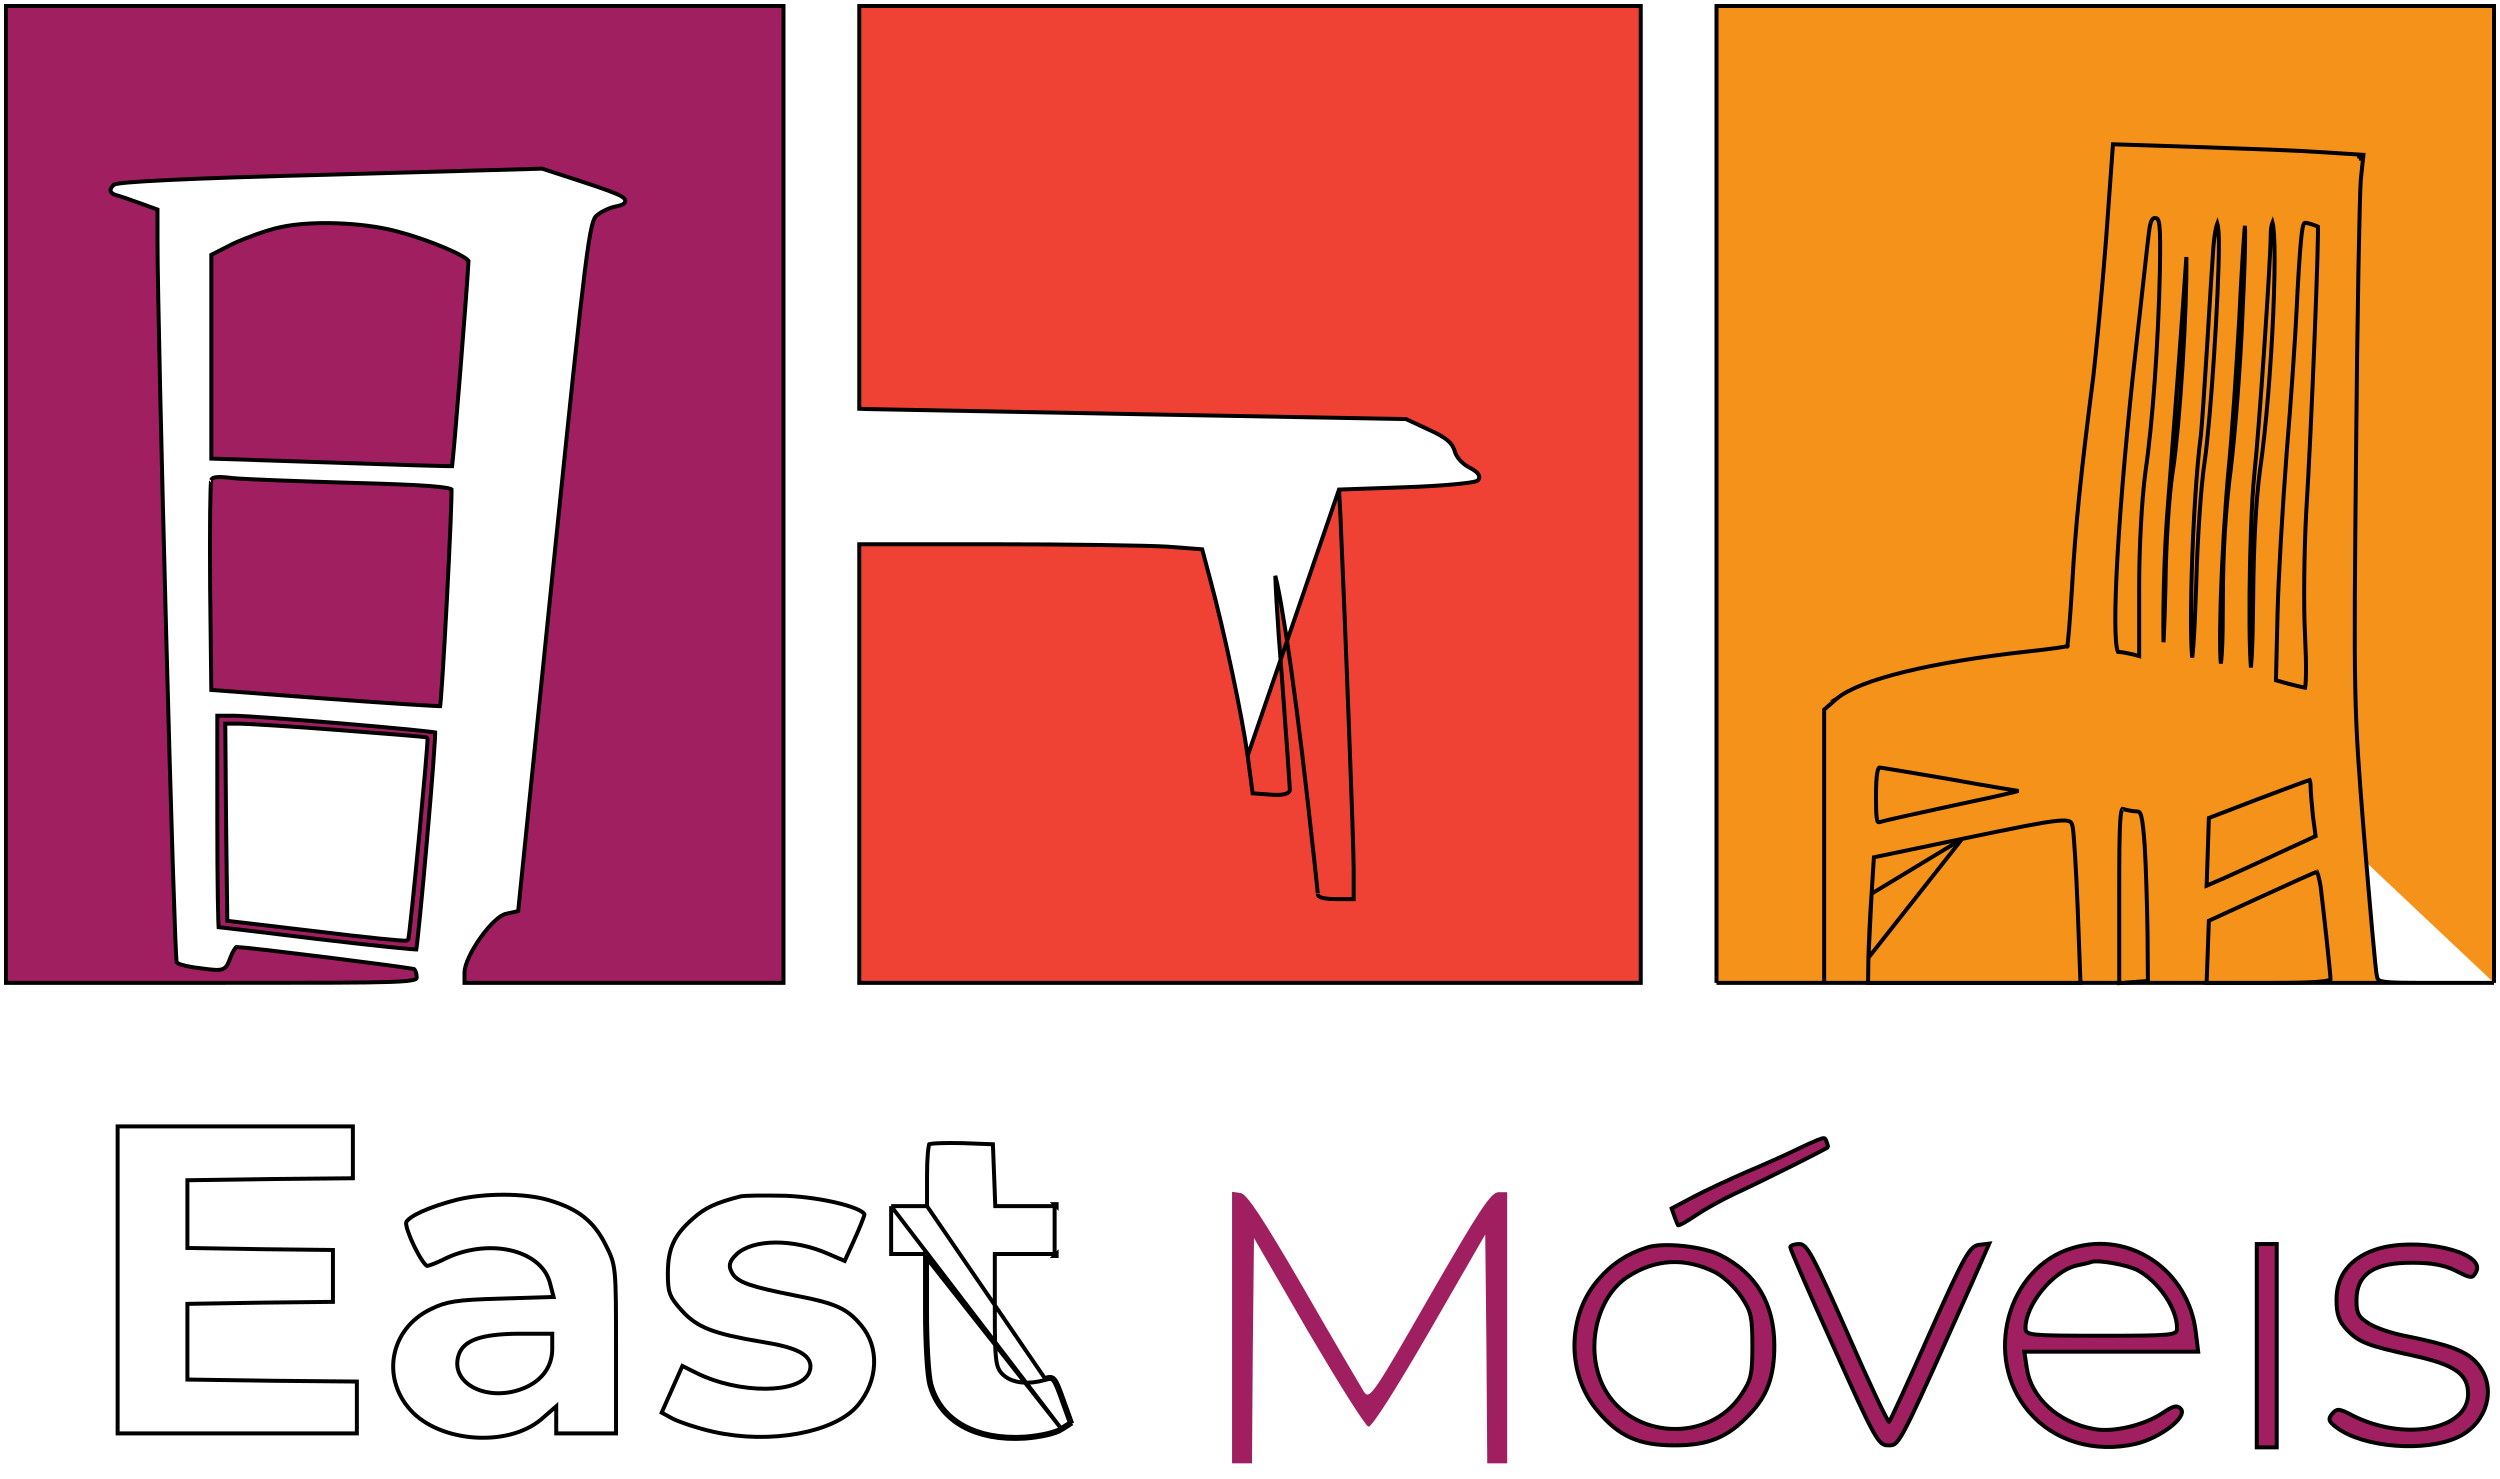 <svg width="627" height="371" viewBox="0 0 627 371" fill="none" xmlns="http://www.w3.org/2000/svg">
<rect width="627" height="248" fill="white"/>
<path d="M35.13 50.97L35.126 50.969C32.424 49.968 29.748 49.078 28.979 48.885L28.953 48.879L28.929 48.87C28.637 48.764 28.377 48.644 28.177 48.494C27.972 48.341 27.788 48.124 27.743 47.824C27.7 47.535 27.803 47.276 27.928 47.071C28.054 46.864 28.237 46.656 28.446 46.446C28.541 46.352 28.657 46.299 28.727 46.27C28.811 46.237 28.906 46.208 29.005 46.182C29.205 46.131 29.467 46.082 29.783 46.034C30.417 45.938 31.314 45.841 32.472 45.742C34.789 45.545 38.181 45.338 42.664 45.126C51.632 44.7 64.986 44.25 82.887 43.8L135.886 42.3L135.973 42.298L136.055 42.325L145.855 45.525L145.856 45.525C148.682 46.45 150.883 47.196 152.533 47.808C154.171 48.415 155.303 48.902 155.964 49.313C156.281 49.51 156.571 49.737 156.716 50.016C156.797 50.172 156.841 50.361 156.799 50.563C156.759 50.759 156.649 50.909 156.534 51.018C156.32 51.221 156 51.36 155.671 51.469C155.325 51.584 154.895 51.688 154.4 51.79L154.392 51.791C153.648 51.931 152.716 52.263 151.829 52.688C150.939 53.115 150.136 53.615 149.636 54.07L149.63 54.076L149.624 54.081C149.25 54.398 148.862 54.927 148.391 56.921C147.922 58.91 147.39 62.261 146.659 68.112C145.197 79.805 142.948 101.398 138.797 141.851L129.997 228.151L129.961 228.51L129.608 228.588L126.908 229.188L126.909 229.188L126.895 229.191C126.147 229.336 125.112 230.014 123.938 231.128C122.786 232.222 121.569 233.671 120.458 235.239C119.347 236.807 118.351 238.481 117.635 240.02C116.911 241.575 116.5 242.938 116.5 243.9V246.5H156.5H196.5V124V1.5H99H1.5V124V246.5H53C78.407 246.5 91.394 246.5 98.032 246.263C101.37 246.144 103.042 245.965 103.877 245.719C104.291 245.597 104.409 245.483 104.445 245.433C104.476 245.39 104.5 245.325 104.5 245.1C104.5 244.606 104.41 244.114 104.267 243.72C104.131 243.344 103.977 243.134 103.876 243.052C103.859 243.048 103.838 243.043 103.811 243.037C103.722 243.018 103.593 242.993 103.425 242.964C103.089 242.905 102.611 242.829 102.01 242.739C100.81 242.559 99.127 242.324 97.116 242.052C93.095 241.508 87.768 240.821 82.375 240.146C76.983 239.471 71.525 238.809 67.241 238.315C65.099 238.069 63.252 237.864 61.854 237.722C60.539 237.587 59.649 237.511 59.275 237.501C59.252 237.519 59.221 237.547 59.179 237.59C59.061 237.713 58.913 237.908 58.747 238.168C58.418 238.685 58.058 239.403 57.769 240.174C57.499 240.909 57.271 241.525 56.997 241.992C56.708 242.484 56.347 242.849 55.802 243.055C55.288 243.25 54.657 243.285 53.87 243.241C53.076 243.198 52.059 243.071 50.742 242.897C49.278 242.745 47.862 242.518 46.756 242.276C46.203 242.155 45.719 242.029 45.342 241.904C45.153 241.842 44.983 241.778 44.841 241.711C44.71 241.649 44.56 241.567 44.446 241.454L44.448 241.452C44.412 241.412 44.373 241.362 44.358 241.337C44.347 241.314 44.33 241.276 44.323 241.258C44.31 241.222 44.302 241.189 44.297 241.168C44.287 241.124 44.28 241.075 44.274 241.028C44.261 240.932 44.248 240.8 44.235 240.641C44.209 240.319 44.18 239.854 44.148 239.258C44.084 238.063 44.008 236.325 43.922 234.118C43.749 229.701 43.536 223.396 43.297 215.775C42.819 200.533 42.238 180.026 41.675 158.838C40.55 116.467 39.5 71.358 39.5 60.2V52.551L35.13 50.97ZM103.91 243.061C103.914 243.063 103.916 243.063 103.916 243.063C103.916 243.063 103.914 243.063 103.91 243.061ZM59.308 237.478C59.309 237.478 59.307 237.479 59.304 237.48C59.307 237.479 59.308 237.478 59.308 237.478Z" fill="#A01F60" stroke="black"/>
<path d="M335.826 122.782L352.316 122.2C357.025 122.049 361.41 121.774 364.683 121.473C366.319 121.322 367.684 121.165 368.674 121.013C369.169 120.937 369.579 120.861 369.887 120.786C370.041 120.748 370.179 120.708 370.294 120.665C370.389 120.63 370.54 120.567 370.654 120.454C370.898 120.21 371.029 119.894 370.987 119.538C370.948 119.212 370.771 118.919 370.55 118.669C370.111 118.171 369.343 117.663 368.334 117.158C366.617 116.201 365.239 114.601 364.884 113.274C364.319 111.022 362.494 109.639 358.309 107.746C358.308 107.745 358.307 107.745 358.306 107.744L352.711 105.146L352.615 105.102L352.509 105.1L286.51 103.9C282.351 103.82 278.262 103.741 274.281 103.664C243.585 103.072 219.24 102.602 217.809 102.6L215.5 102.518V52V1.5H313.5H411.5V124V246.5H313.5H215.5V191.5V136.5H249.3C268.198 136.5 287.776 136.8 292.766 137.099C292.767 137.099 292.769 137.099 292.77 137.099L301.508 137.771L303.517 145.328L303.517 145.331C307.014 158.216 311.608 179.894 312.904 189.566L335.826 122.782ZM335.826 122.782L336.199 129.874L336.2 129.878C337.399 156.971 339.5 211.786 339.5 217.8V225V225.5H339H335C333.882 225.5 332.849 225.424 332.082 225.279C331.703 225.207 331.359 225.113 331.098 224.986C330.967 224.923 330.83 224.839 330.72 224.723C330.605 224.603 330.5 224.426 330.5 224.2C330.5 224.201 330.498 224.161 330.489 224.051C330.481 223.953 330.469 223.817 330.452 223.644C330.42 223.3 330.371 222.814 330.309 222.204C330.184 220.983 330.003 219.266 329.778 217.179C329.328 213.005 328.703 207.356 328.003 201.257L328.003 201.256C326.154 184.76 324.18 169.718 322.518 158.964C321.688 153.585 320.936 149.287 320.319 146.419C320.151 145.636 319.993 144.966 319.848 144.412C319.85 144.482 319.852 144.555 319.854 144.629C319.896 146.06 319.993 148.098 320.137 150.596C320.424 155.592 320.899 162.413 321.498 169.86L321.499 169.863C322.049 177.313 322.549 184.189 322.911 189.277C323.272 194.345 323.5 197.676 323.5 198C323.5 198.414 323.238 198.7 322.959 198.873C322.685 199.044 322.324 199.155 321.929 199.229C321.131 199.378 320.032 199.4 318.762 199.299C318.761 199.299 318.761 199.298 318.76 199.298L314.564 198.999L314.158 198.97L314.104 198.566L312.904 189.566L335.826 122.782Z" fill="#EF4134" stroke="black"/>
<path d="M625.5 246.5H611C603.623 246.5 599.926 246.498 598.01 246.218C597.049 246.077 596.659 245.88 596.467 245.681C596.275 245.485 596.196 245.21 596.093 244.614L596.089 244.596L596.085 244.579C596.057 244.466 596.006 244.124 595.934 243.53C595.865 242.952 595.78 242.169 595.682 241.202C595.485 239.271 595.235 236.617 594.948 233.43C594.373 227.057 593.648 218.559 592.898 209.46C590.3 177.083 590.3 175.601 590.9 113.505V113.504C591.2 78.897 591.8 48.037 592.097 44.951C592.098 44.95 592.098 44.949 592.098 44.948L592.697 39.353L592.753 38.834L592.232 38.801L582.839 38.202C582.838 38.201 582.837 38.201 582.836 38.201C577.72 37.8 563.808 37.3 552.017 36.9L552.016 36.9L530.416 36.2L529.936 36.185L529.901 36.664L528.201 60.061C528.201 60.062 528.201 60.062 528.201 60.063C527.202 72.955 525.703 88.345 525.004 94.44C521.903 118.441 520.502 132.154 519.701 146.77M625.5 246.5H457.5M625.5 246.5V124V1.5H528H430.5V124V246.5M625.5 246.5H430.5M519.701 146.77C519.701 146.771 519.701 146.772 519.701 146.773L520.2 146.8L519.701 146.77C519.701 146.77 519.701 146.77 519.701 146.77ZM519.701 146.77C519.451 150.967 519.176 154.813 518.939 157.633C518.821 159.044 518.712 160.195 518.62 161.003C518.575 161.409 518.534 161.722 518.499 161.937C518.493 161.978 518.486 162.015 518.481 162.046M518.481 162.046C518.481 162.046 518.481 162.046 518.481 162.046C518.55 162.026 518.589 162.011 518.606 162.004C518.614 162 518.607 162.003 518.591 162.013C518.585 162.017 518.569 162.028 518.548 162.048C518.536 162.059 518.522 162.073 518.508 162.09C518.499 162.102 518.491 162.113 518.485 162.123C518.475 162.138 518.468 162.15 518.465 162.156C518.456 162.175 518.451 162.188 518.45 162.191C518.448 162.197 518.45 162.191 518.456 162.167C518.463 162.138 518.471 162.099 518.481 162.046ZM518.481 162.046C518.344 162.086 518.141 162.133 517.869 162.186C517.327 162.291 516.56 162.411 515.619 162.542C513.739 162.804 511.194 163.103 508.446 163.403L508.445 163.403C496.281 164.755 485.783 166.508 477.618 168.514C473.536 169.518 470.029 170.586 467.184 171.703C464.347 172.817 462.139 173.991 460.679 175.217L460.672 175.222L460.673 175.222L457.673 177.822L457.5 177.972V178.2V212.6V246.5M457.5 246.5H444H430.5M457.5 246.5H430.5M592.2 39.3L591.703 39.247L591.701 39.268L592.2 39.3ZM592.2 39.3L592.168 39.799L592.147 39.798L592.2 39.3Z" fill="#F4921A" stroke="black"/>
<path d="M534.932 164.118L536.5 164.545V147.4C536.5 136.986 537.201 125.063 538.004 118.935L538.004 118.935L538.005 118.927C539.901 106.055 541.3 85.978 541.7 67.99C541.8 62.029 541.799 58.69 541.603 56.802C541.504 55.851 541.361 55.338 541.202 55.054C541.128 54.923 541.055 54.85 540.987 54.803C540.919 54.756 540.832 54.719 540.706 54.691C540.471 54.654 540.304 54.67 540.178 54.717C540.054 54.762 539.929 54.849 539.803 55.022C539.529 55.393 539.292 56.088 539.093 57.282C538.904 58.417 538.108 65.622 537.011 75.536C536.385 81.2 535.661 87.749 534.897 94.554C532.848 113.798 531.449 131.162 530.849 143.711C530.55 149.988 530.45 155.05 530.568 158.538C530.628 160.285 530.741 161.616 530.905 162.502C530.988 162.949 531.078 163.249 531.163 163.425C531.179 163.458 531.193 163.483 531.204 163.501C532.094 163.524 533.67 163.826 534.912 164.113L534.922 164.115L534.932 164.118ZM531.237 163.545C531.237 163.545 531.234 163.542 531.229 163.538C531.234 163.543 531.237 163.545 531.237 163.545Z" fill="#F4921A" stroke="black"/>
<path d="M70.311 56.988L70.311 56.988L70.301 56.99C66.955 57.679 61.599 59.66 58.419 61.149L53 63.907V89.5V115.016L83.016 116L83.018 116C91.417 116.3 99.066 116.55 104.64 116.713C107.427 116.794 109.694 116.853 111.276 116.886C112.067 116.902 112.686 116.912 113.111 116.915C113.213 116.915 113.302 116.915 113.38 116.915C113.386 116.869 113.392 116.818 113.399 116.763C113.443 116.405 113.499 115.881 113.565 115.211C113.697 113.872 113.871 111.965 114.071 109.668C114.47 105.074 114.977 98.928 115.477 92.673C116.47 80.247 117.436 67.42 117.499 65.431C117.494 65.422 117.486 65.409 117.474 65.392C117.428 65.328 117.346 65.237 117.214 65.122C116.95 64.893 116.545 64.616 116.009 64.302C114.942 63.675 113.42 62.937 111.629 62.172C108.049 60.644 103.448 59.027 99.376 57.984L99.372 57.983C90.74 55.701 77.722 55.308 70.311 56.988Z" fill="#A01F60" stroke="black"/>
<path d="M548.199 66.533C548.199 66.533 548.199 66.533 548.199 66.533C547.399 78.637 545.099 109.338 543.499 129.539C543 136.024 542.675 145.287 542.587 152.818C542.551 155.993 542.556 158.854 542.608 161.067C542.631 160.674 542.653 160.259 542.676 159.824C542.85 156.407 543 151.789 543.1 146.792C543.2 136.686 544 123.96 544.906 118.421C546.727 106.633 548.55 76.948 548.337 64.463L548.199 66.533Z" fill="#F4921A" stroke="black"/>
<path d="M551.997 109.052L551.996 109.06L551.995 109.067C550.899 117.14 550.05 131.418 549.687 143.765C549.506 149.936 549.447 155.614 549.539 159.783C549.585 161.869 549.669 163.567 549.792 164.757C549.798 164.81 549.803 164.862 549.809 164.913C549.918 164.062 550.024 162.913 550.126 161.489C550.376 158.025 550.6 152.983 550.8 146.785C551.1 135.584 552.001 121.76 552.906 115.925C554.401 105.752 556.5 73.88 556.5 61.2C556.5 59.086 556.394 57.568 556.231 56.617C556.189 56.377 556.146 56.182 556.103 56.03C555.993 56.31 555.876 56.712 555.759 57.243C555.508 58.383 555.273 60.051 555.099 62.239C554.799 66.235 554.099 77.629 553.499 87.53C552.899 97.427 552.199 107.139 551.997 109.052Z" fill="#F4921A" stroke="black"/>
<path d="M563.075 58.157C563.067 57.56 563.051 57.056 563.027 56.641C563.019 56.716 563.01 56.801 563 56.898C562.961 57.286 562.916 57.814 562.864 58.467C562.761 59.773 562.636 61.57 562.499 63.732C562.224 68.054 561.899 73.826 561.599 80.024L561.599 80.028C560.899 92.427 559.799 109.036 558.998 117.048C557.999 127.636 557.275 140.374 556.962 150.465C556.806 155.512 556.753 159.889 556.82 163.002C556.851 164.436 556.907 165.592 556.989 166.416C557.092 165.74 557.179 164.809 557.251 163.608C557.425 160.686 557.5 156.249 557.5 150.2C557.5 138.482 558.201 127.361 559.504 117.438C560.502 109.151 561.901 91.967 562.4 79.081L562.401 79.077C562.901 68.423 563.125 61.714 563.075 58.157Z" fill="#F4921A" stroke="black"/>
<path d="M564.538 167.403C564.611 166.672 564.678 165.756 564.738 164.66C564.925 161.284 565.05 156.244 565.1 149.696L565.1 149.696C565.2 136.688 565.8 125.364 566.804 117.933L566.805 117.928C568.352 107.301 569.576 91.57 570.138 78.491C570.419 71.952 570.534 66.086 570.442 61.859C570.396 59.743 570.299 58.053 570.147 56.898C570.085 56.424 570.015 56.058 569.943 55.797C569.894 55.918 569.843 56.067 569.795 56.244C569.621 56.88 569.5 57.785 569.5 58.8C569.5 65.026 566.598 107.743 565.397 118.852C564.7 125.628 564.275 138.207 564.187 149.166C564.144 154.644 564.184 159.708 564.317 163.431C564.374 165.033 564.448 166.381 564.538 167.403Z" fill="#F4921A" stroke="black"/>
<path d="M577.097 60.251L577.097 60.251C576.799 63.136 576.299 70.924 575.999 77.523C575.699 84.131 574.599 100.337 573.498 113.54C572.499 126.737 571.4 145.025 571.2 154.211L571.2 154.212L570.809 170.622L574.028 171.517C575.027 171.766 576.019 172.014 576.825 172.2C577.229 172.293 577.581 172.37 577.86 172.423C577.959 172.442 578.045 172.456 578.118 172.468C578.146 172.332 578.175 172.144 578.201 171.901C578.272 171.247 578.319 170.281 578.338 169.055C578.375 166.607 578.3 163.169 578.101 159.226C577.699 151.701 577.9 137.783 578.401 128.473L578.401 128.468C579.051 118.275 579.875 100.38 580.488 84.98C580.794 77.281 581.047 70.208 581.199 65.035C581.274 62.449 581.325 60.339 581.344 58.865C581.353 58.128 581.355 57.553 581.348 57.159C581.345 57.029 581.342 56.922 581.338 56.837C580.925 56.654 580.079 56.31 579.179 56.085L579.167 56.082L579.156 56.079C578.645 55.926 578.342 55.862 578.138 55.876C578.05 55.881 578 55.901 577.965 55.923C577.928 55.946 577.878 55.991 577.818 56.092C577.687 56.313 577.564 56.711 577.444 57.413C577.327 58.102 577.223 59.024 577.097 60.251Z" fill="#F4921A" stroke="black"/>
<path d="M52.97 120.371L52.965 120.384L52.964 120.386C52.965 120.385 52.965 120.385 52.965 120.385C52.966 120.385 52.956 120.424 52.942 120.529C52.926 120.648 52.911 120.812 52.895 121.024C52.865 121.445 52.837 122.032 52.812 122.767C52.762 124.236 52.725 126.281 52.7 128.755C52.65 133.701 52.65 140.348 52.7 147.495C52.7 147.496 52.7 147.496 52.7 147.496L52.995 173.036L81.538 175.201C81.538 175.201 81.538 175.201 81.538 175.201C89.486 175.801 96.759 176.301 102.069 176.638C104.725 176.807 106.888 176.935 108.4 177.015C109.156 177.055 109.747 177.082 110.154 177.097C110.242 177.1 110.321 177.102 110.39 177.104C110.4 177.028 110.411 176.94 110.423 176.839C110.469 176.424 110.525 175.826 110.586 175.069C110.709 173.556 110.858 171.423 111.021 168.874C111.348 163.777 111.732 157.023 112.088 150.249C112.444 143.475 112.772 136.683 112.986 131.511C113.093 128.924 113.172 126.744 113.211 125.175C113.23 124.39 113.24 123.761 113.239 123.311C113.238 123.086 113.235 122.911 113.229 122.785C113.228 122.76 113.226 122.738 113.225 122.718C113.191 122.698 113.141 122.673 113.069 122.644C112.864 122.561 112.545 122.473 112.084 122.385C111.166 122.209 109.771 122.048 107.787 121.899C103.826 121.6 97.587 121.35 88.287 121.1L88.285 121.1C74.699 120.7 61.072 120.2 58.247 119.897L58.247 119.897L58.238 119.896C56.236 119.646 54.946 119.58 54.119 119.695C53.711 119.752 53.454 119.848 53.289 119.957C53.135 120.059 53.036 120.188 52.97 120.371Z" fill="#A01F60" stroke="black"/>
<path d="M109.134 183.971C109.136 183.865 109.137 183.774 109.136 183.697C109.076 183.687 109.007 183.676 108.929 183.663C108.58 183.61 108.075 183.544 107.432 183.468C106.147 183.317 104.329 183.128 102.141 182.915C97.764 182.489 91.913 181.967 85.896 181.461C73.845 180.447 61.173 179.5 58.3 179.5H54.5V206C54.5 213.398 54.55 220.145 54.625 225.042C54.662 227.491 54.706 229.475 54.753 230.845C54.776 231.532 54.8 232.059 54.824 232.413C54.827 232.459 54.831 232.502 54.834 232.541C54.893 232.547 54.96 232.554 55.033 232.562C55.389 232.601 55.901 232.659 56.552 232.733C57.854 232.881 59.714 233.097 61.996 233.366C66.559 233.904 72.809 234.654 79.66 235.504C86.458 236.303 92.68 237.003 97.239 237.478C99.519 237.715 101.381 237.896 102.69 238.005C103.345 238.059 103.857 238.096 104.212 238.112C104.282 238.115 104.344 238.117 104.4 238.119C104.414 238.033 104.43 237.931 104.447 237.813C104.508 237.389 104.585 236.781 104.674 236.011C104.851 234.472 105.078 232.303 105.334 229.713C105.846 224.535 106.477 217.68 107.077 210.831C107.677 203.982 108.245 197.141 108.633 191.988C108.826 189.41 108.974 187.258 109.059 185.739C109.101 184.978 109.126 184.382 109.134 183.971ZM54.4 232.5C54.41 232.5 54.422 232.5 54.435 232.501C54.424 232.5 54.412 232.5 54.4 232.5ZM57.441 230.997L57.005 230.945L57 230.506L56.7 206.206L56.7 206.204L56.5 182.004L56.496 181.5H57H60.2C62.024 181.5 73.248 182.202 85.038 183.101C90.939 183.552 96.34 183.977 100.279 184.302C102.248 184.464 103.853 184.602 104.973 184.705C105.532 184.757 105.973 184.8 106.278 184.834C106.43 184.851 106.552 184.866 106.641 184.878C106.684 184.885 106.727 184.891 106.763 184.899C106.774 184.901 106.79 184.904 106.807 184.909C106.815 184.911 106.824 184.914 106.833 184.916C106.847 184.92 106.87 184.928 106.898 184.94L106.899 184.941C106.911 184.946 106.951 184.964 106.998 184.999C107.103 185.076 107.147 185.172 107.16 185.2C107.179 185.244 107.189 185.281 107.193 185.301C107.203 185.343 107.207 185.38 107.209 185.403C107.213 185.451 107.214 185.507 107.214 185.56C107.214 185.672 107.208 185.826 107.199 186.014C107.181 186.394 107.145 186.94 107.095 187.626C106.994 189 106.833 190.95 106.631 193.284C106.226 197.951 105.654 204.159 105.06 210.373C104.466 216.586 103.851 222.806 103.358 227.499C103.112 229.845 102.897 231.811 102.73 233.204C102.647 233.9 102.575 234.457 102.518 234.847C102.489 235.042 102.463 235.201 102.44 235.318C102.429 235.376 102.417 235.432 102.403 235.48C102.397 235.504 102.387 235.535 102.374 235.568L102.373 235.57C102.366 235.589 102.331 235.676 102.254 235.754C102.164 235.844 102.063 235.876 102.036 235.885C101.994 235.898 101.955 235.905 101.929 235.909C101.876 235.918 101.819 235.921 101.767 235.923C101.661 235.927 101.522 235.926 101.359 235.92C101.03 235.908 100.563 235.879 99.979 235.834C98.809 235.745 97.145 235.591 95.112 235.385C91.046 234.972 85.492 234.347 79.44 233.596C79.439 233.596 79.439 233.596 79.439 233.596L57.441 230.997Z" fill="#A01F60" stroke="black"/>
<path d="M490.395 201.911L490.398 201.911C498.049 200.31 502.987 199.213 505.648 198.516C505.862 198.46 506.06 198.407 506.243 198.357C506.057 198.33 505.851 198.299 505.625 198.265C504.647 198.116 503.295 197.9 501.668 197.631C498.416 197.093 494.065 196.343 489.413 195.492C489.051 195.431 488.69 195.369 488.332 195.308C484.042 194.578 480.062 193.901 477.018 193.393C475.368 193.118 473.995 192.894 472.998 192.738C472.499 192.66 472.096 192.599 471.8 192.559C471.652 192.538 471.534 192.523 471.445 192.513C471.4 192.508 471.365 192.505 471.338 192.502C471.314 192.5 471.302 192.5 471.3 192.5C471.3 192.5 471.3 192.5 471.3 192.5C471.3 192.5 471.299 192.5 471.299 192.5C471.297 192.5 471.294 192.499 471.28 192.509C471.258 192.525 471.212 192.57 471.153 192.674C471.031 192.889 470.908 193.266 470.805 193.86C470.601 195.04 470.5 196.903 470.5 199.6C470.5 201.275 470.513 202.571 470.556 203.569C470.599 204.574 470.673 205.242 470.784 205.676C470.899 206.122 471.019 206.19 471.048 206.203C471.106 206.229 471.253 206.247 471.647 206.124C472.139 205.961 474.522 205.405 477.891 204.65C481.292 203.887 485.744 202.911 490.395 201.911Z" fill="#F4921A" stroke="black"/>
<path d="M553.7 213.916L553.7 213.917L553.426 222.127L557.998 220.143C560.898 218.843 567.293 215.945 572.188 213.647L572.191 213.646L580.755 209.701L580.104 204.867L580.103 204.859L580.103 204.851C579.804 201.96 579.5 198.531 579.5 197.2C579.5 196.634 579.428 196.139 579.324 195.816C579.299 195.737 579.274 195.677 579.253 195.633C579.192 195.652 579.117 195.677 579.027 195.707C578.809 195.78 578.514 195.883 578.149 196.013C577.421 196.273 576.423 196.638 575.223 197.081C572.825 197.968 569.627 199.168 566.178 200.467C566.177 200.468 566.177 200.468 566.176 200.468L553.989 205.148L553.7 213.916Z" fill="#F4921A" stroke="black"/>
<path d="M532.442 202.874L532.442 202.874L532.432 202.871C532.364 202.847 532.327 202.842 532.312 202.841C532.296 202.855 532.26 202.896 532.213 202.999C532.041 203.366 531.887 204.151 531.774 205.687C531.55 208.714 531.5 214.342 531.5 224.5V246.562L535.064 246.301L538.696 246.036L538.6 234.007C538.6 234.007 538.6 234.006 538.6 234.006C538.5 227.111 538.2 217.324 537.901 212.234C537.6 208.267 537.377 206.023 537.042 204.766C536.875 204.139 536.699 203.84 536.54 203.692C536.404 203.565 536.229 203.5 535.9 203.5C534.931 203.5 533.376 203.186 532.442 202.874ZM532.32 202.835C532.32 202.835 532.319 202.835 532.318 202.836C532.319 202.835 532.32 202.835 532.32 202.835Z" fill="#F4921A" stroke="black"/>
<path d="M469.399 224.132L469.399 224.132L469.975 215.012L492.102 210.39L469.399 224.132ZM469.399 224.132L469.399 224.138M469.399 224.132L469.399 224.138M469.399 224.138C468.999 229.326 468.7 236.514 468.6 240.21M469.399 224.138L468.6 240.21M468.6 240.21L468.507 246.5H495.1H521.781L521.1 228.219C521.1 228.219 521.1 228.219 521.1 228.219C520.9 223.072 520.651 218.152 520.413 214.356C520.295 212.458 520.179 210.844 520.075 209.624C519.97 208.389 519.879 207.599 519.813 207.315C519.636 206.582 519.497 206.253 519.125 206.049C518.689 205.81 517.839 205.691 516.021 205.86C512.432 206.194 505.57 207.586 492.102 210.389L468.6 240.21Z" fill="#F4921A" stroke="black"/>
<path d="M567.209 224.854L567.209 224.854L553.988 230.926L553.7 238.818L553.419 246.5H569C575.052 246.5 579.033 246.425 581.497 246.227C582.736 246.127 583.556 245.999 584.056 245.847C584.308 245.77 584.439 245.699 584.497 245.652C584.498 245.651 584.499 245.651 584.499 245.65C584.49 245.245 584.384 244.009 584.21 242.246C584.031 240.42 583.784 238.065 583.515 235.579C582.979 230.612 582.355 225.123 582.005 222.273C581.807 221.136 581.587 220.113 581.371 219.394C581.269 219.053 581.175 218.804 581.094 218.648C581.054 218.662 581.008 218.679 580.955 218.699C580.736 218.782 580.431 218.905 580.047 219.067C579.28 219.39 578.216 219.857 576.929 220.432C574.357 221.58 570.909 223.154 567.209 224.854ZM581.263 218.594C581.263 218.594 581.261 218.595 581.259 218.595C581.262 218.595 581.263 218.594 581.263 218.594Z" fill="#F4921A" stroke="black"/>
<path d="M68.795 346.3L68.793 346.3L47.493 346L47 345.993V345.5V336.5V327.5V327.008L47.492 327L65.792 326.7L65.794 326.7L83.5 326.505V320V313.495L65.794 313.3L65.792 313.3L47.492 313L47 312.992V312.5V304.5V296.5V296.007L47.493 296L68.293 295.7L68.295 295.7L88.5 295.505V289V282.5H59H29.5V321V359.5H59.5H89.5V353V346.495L68.795 346.3Z" fill="white" stroke="black"/>
<path d="M232.5 302.5V302V294.7C232.5 292.66 232.575 290.75 232.698 289.305C232.76 288.581 232.833 287.984 232.914 287.548C232.954 287.33 232.994 287.164 233.031 287.048C233.042 287.014 233.051 286.989 233.059 286.97C233.079 286.964 233.105 286.956 233.137 286.947C233.261 286.914 233.439 286.881 233.675 286.85C234.146 286.789 234.794 286.743 235.582 286.712C237.154 286.65 239.242 286.65 241.485 286.7C241.486 286.7 241.488 286.7 241.489 286.7L249.018 286.982L249.3 294.219L249.3 294.219L249.6 302.019L249.619 302.5H250.1H257.5H264.5V308.5V314.5H257.5H250H249.5V315V328.8C249.5 335.087 249.549 338.649 249.829 340.838C249.97 341.939 250.173 342.73 250.478 343.361C250.788 344.002 251.187 344.446 251.666 344.872C253.955 346.941 257.969 347.301 262.14 346.08M232.5 302.5L262 345.6M232.5 302.5H232H227.5H223.5M232.5 302.5H223.5M262.14 346.08C262.14 346.08 262.14 346.08 262.14 346.08L262 345.6M262.14 346.08C262.14 346.08 262.14 346.08 262.14 346.08L262 345.6M262.14 346.08C262.744 345.904 263.134 345.824 263.432 345.844C263.685 345.861 263.89 345.951 264.124 346.217C264.381 346.51 264.656 347.001 264.999 347.807C265.339 348.605 265.728 349.666 266.229 351.068L266.23 351.07L268.294 356.794M262 345.6C264.4 344.9 264.7 345.3 266.7 350.9L268.9 357M268.294 356.794L268.63 356.579L268.9 357M268.294 356.794L266.13 358.179L266.12 358.186L266.109 358.193C265.497 358.631 264.233 359.089 262.574 359.476C260.939 359.857 258.991 360.153 257.065 360.301C244.801 361.091 235.997 356.153 233.583 347.17L233.581 347.163L233.581 347.163C233.299 346.175 233.025 343.683 232.824 340.395C232.625 337.13 232.5 333.14 232.5 329.2V315V314.5H232H227.5H223.5V308.5V302.5M268.294 356.794L268.43 357.17L268.9 357M268.9 357L266.4 358.6M266.4 358.6C265 359.6 261 360.5 257.1 360.8C244.7 361.6 235.6 356.6 233.1 347.3C232.5 345.2 232 337.1 232 329.2V315.5V315L266.4 358.6ZM266.4 358.6L223.5 302.5M265 302H264.5L265 302.5V302ZM265 315V314.5L264.5 315H265ZM233.006 286.991C233.006 286.991 233.007 286.991 233.008 286.99C233.006 286.991 233.005 286.992 233.006 286.991Z" fill="white" stroke="black"/>
<g filter="url(#filter0_d_7:67)">
<path d="M309 328.9V363H311.5H314L314.2 334.7L314.5 306.5L328.1 330C335.7 342.9 342.4 353.6 343.2 353.8C344 354 349.7 345.1 358.5 329.9L372.5 305.6L372.8 334.3L373 363H375.5H378V329V295H375.8C373.9 295.1 371.1 299.3 358.5 321.2C344.4 345.8 343.5 347.1 342.1 345.1C341.4 343.9 334.5 332.3 327 319.2C316.6 301.3 312.7 295.4 311.1 295.2L309 294.9V328.9Z" fill="#A01F60"/>
</g>
<path d="M118.924 360.514C125.176 360.97 131.506 359.509 135.676 356.019L138.673 353.422L139.5 352.705V353.8V356.9V359.5H147H154.5V338.7C154.5 328.034 154.499 322.718 154.165 319.387C153.837 316.115 153.193 314.804 151.854 312.125C150.329 309.126 148.597 306.889 146.343 305.132C144.084 303.371 141.273 302.069 137.559 300.98L137.556 300.979C134.62 300.098 130.597 299.65 126.436 299.638C122.279 299.625 118.022 300.047 114.622 300.885C111.142 301.78 108.072 302.821 105.794 303.855C104.654 304.373 103.726 304.883 103.047 305.364C102.357 305.853 101.992 306.266 101.87 306.572C101.843 306.657 101.83 306.883 101.904 307.299C101.974 307.7 102.11 308.2 102.301 308.772C102.681 309.912 103.262 311.288 103.912 312.618C104.562 313.949 105.272 315.217 105.905 316.145C106.223 316.611 106.511 316.975 106.754 317.218C106.875 317.339 106.973 317.418 107.046 317.464C107.082 317.486 107.105 317.496 107.115 317.499C107.172 317.495 107.313 317.47 107.556 317.398C107.805 317.325 108.117 317.217 108.473 317.083C109.181 316.814 110.04 316.446 110.878 316.052C116.426 313.153 122.641 312.437 127.742 313.523C132.831 314.608 136.922 317.522 137.985 321.979L138.684 324.675L138.841 325.28L138.216 325.3L125.316 325.7L125.314 325.7C114.51 326 111.913 326.402 108.024 328.347L108.024 328.347L108.017 328.351C97.915 333.207 95.497 345.415 102.971 353.664L102.971 353.665C106.609 357.691 112.67 360.057 118.924 360.514ZM131.597 348.06L131.596 348.06C127.126 349.961 122.451 349.769 119.147 348.189C117.493 347.398 116.161 346.247 115.392 344.813C114.618 343.368 114.434 341.671 115.024 339.846C115.636 337.955 117.111 336.638 119.522 335.791C121.913 334.951 125.28 334.55 129.794 334.5V334.5H129.8H138H138.5V335V338.3C138.5 342.729 135.953 346.193 131.597 348.06Z" fill="white" stroke="black"/>
<path d="M185.632 300.082L185.632 300.082L185.625 300.084C179.463 301.674 176.751 302.947 173.735 305.671L173.735 305.671L173.729 305.676C171.36 307.75 169.815 309.62 168.855 311.732C167.895 313.844 167.5 316.241 167.5 319.4C167.5 321.904 167.604 323.319 168.068 324.548C168.531 325.776 169.37 326.864 170.972 328.666C172.923 330.812 174.885 332.265 177.919 333.447C180.978 334.638 185.132 335.557 191.48 336.606C195.885 337.307 199.017 338.168 200.929 339.294C201.891 339.861 202.587 340.519 202.96 341.3C203.34 342.093 203.358 342.951 203.077 343.849L203.077 343.85C202.583 345.419 201.111 346.517 199.186 347.223C197.246 347.934 194.743 348.287 191.99 348.3C186.483 348.325 179.853 346.986 174.475 344.246C174.474 344.246 174.474 344.246 174.473 344.246L171.144 342.581L168.557 348.403L165.944 354.283L168.637 355.76C170.282 356.63 174.929 358.216 179.007 359.112L179.009 359.112C186.092 360.697 193.699 360.746 200.259 359.533C206.839 358.317 212.277 355.848 215.117 352.478C220.286 346.334 220.636 337.81 215.921 332.326L215.921 332.326L215.916 332.32C214.201 330.262 212.633 328.916 210.292 327.842C207.926 326.757 204.754 325.941 199.806 324.991L199.804 324.991C193.958 323.842 190.223 322.985 187.809 322.134C185.398 321.284 184.198 320.403 183.559 319.136C183.133 318.387 182.923 317.681 183.101 316.924C183.272 316.193 183.783 315.51 184.546 314.746C186.635 312.658 190.323 311.65 194.497 311.625C198.694 311.6 203.489 312.565 207.901 314.542C207.902 314.543 207.904 314.543 207.905 314.544L211.848 316.246L214.144 311.194C214.842 309.65 215.489 308.131 215.974 306.926C216.216 306.323 216.417 305.801 216.562 305.395C216.714 304.973 216.791 304.716 216.807 304.618L216.807 304.618L216.809 304.606C216.813 304.586 216.824 304.473 216.589 304.241C216.362 304.017 215.981 303.762 215.437 303.489C214.356 302.948 212.755 302.399 210.812 301.897C206.936 300.893 201.799 300.099 196.985 299.9C194.389 299.85 191.797 299.825 189.719 299.85C188.678 299.862 187.771 299.887 187.058 299.927C186.327 299.968 185.848 300.023 185.632 300.082Z" fill="white" stroke="black"/>
<path d="M413 312.9C407.9 314.5 404.1 317.1 400.8 321C392.9 330.1 392.9 344.9 400.8 354C406.1 360.3 411.1 362.5 420 362.5C428.5 362.5 433.3 360.5 438.7 354.8C443.2 350.2 445 345.2 445 337.5C445 327 440.5 319.4 431.5 314.8C427.2 312.6 417.1 311.5 413 312.9ZM430.2 319.1C432.3 320.2 435.2 322.9 436.7 325.2C439.2 328.9 439.5 330.3 439.5 337.5C439.5 344.7 439.2 346.1 436.7 349.8C428.7 362 409.1 361 402.3 348.1C397.4 338.8 400.2 325.6 408.1 320.3C415.1 315.7 422.6 315.3 430.2 319.1Z" fill="#A01F60"/>
<path d="M413 312.9C407.9 314.5 404.1 317.1 400.8 321C392.9 330.1 392.9 344.9 400.8 354C406.1 360.3 411.1 362.5 420 362.5C428.5 362.5 433.3 360.5 438.7 354.8C443.2 350.2 445 345.2 445 337.5C445 327 440.5 319.4 431.5 314.8C427.2 312.6 417.1 311.5 413 312.9ZM430.2 319.1C432.3 320.2 435.2 322.9 436.7 325.2C439.2 328.9 439.5 330.3 439.5 337.5C439.5 344.7 439.2 346.1 436.7 349.8C428.7 362 409.1 361 402.3 348.1C397.4 338.8 400.2 325.6 408.1 320.3C415.1 315.7 422.6 315.3 430.2 319.1Z" stroke="black"/>
<path d="M449 312.8C449 313.3 453.9 324.6 460 338.1C470.3 361.1 471.1 362.5 473.6 362.5C473.91 362.5 474.182 362.507 474.446 362.464C476.564 362.118 478.149 358.514 494.6 321.7L498.9 311.9L496.4 312.2C494 312.5 492.8 314.6 484 334.3C478.7 346.3 474.1 356.3 473.8 356.6C473.5 356.8 468.8 346.9 463.4 334.5C454.7 314.8 453.2 312 451.3 312C450 312 449 312.4 449 312.8Z" fill="#A01F60"/>
<path d="M449 312.8C449 313.3 453.9 324.6 460 338.1C470.3 361.1 471.1 362.5 473.6 362.5C473.91 362.5 474.182 362.507 474.446 362.464C476.564 362.118 478.149 358.514 494.6 321.7L498.9 311.9L496.4 312.2C494 312.5 492.8 314.6 484 334.3C478.7 346.3 474.1 356.3 473.8 356.6C473.5 356.8 468.8 346.9 463.4 334.5C454.7 314.8 453.2 312 451.3 312C450 312 449 312.4 449 312.8Z" stroke="black"/>
<path d="M519.8 313C503.3 317.9 497.3 340.6 508.8 354C515.1 361.5 525.4 364.5 535.7 362.1C541.9 360.6 548.6 355.4 547 353.4C546 352.3 545.2 352.5 542.2 354.5C537.6 357.5 529.9 359.3 525.2 358.4C516.2 356.8 509.3 350.5 508.3 343L507.7 339H529.5H551.3L550.7 334.1C548.9 318.6 534.2 308.6 519.8 313ZM536 318.5C541.3 321.3 546 328.1 546 333.1C546 334.9 545.1 335 527 335C508.6 335 508 334.9 508 333C508 327.2 515 318.7 520.8 317.4C522.3 317.1 524 316.7 524.5 316.5C526.2 315.9 533.3 317.2 536 318.5Z" fill="#A01F60"/>
<path d="M519.8 313C503.3 317.9 497.3 340.6 508.8 354C515.1 361.5 525.4 364.5 535.7 362.1C541.9 360.6 548.6 355.4 547 353.4C546 352.3 545.2 352.5 542.2 354.5C537.6 357.5 529.9 359.3 525.2 358.4C516.2 356.8 509.3 350.5 508.3 343L507.7 339H529.5H551.3L550.7 334.1C548.9 318.6 534.2 308.6 519.8 313ZM536 318.5C541.3 321.3 546 328.1 546 333.1C546 334.9 545.1 335 527 335C508.6 335 508 334.9 508 333C508 327.2 515 318.7 520.8 317.4C522.3 317.1 524 316.7 524.5 316.5C526.2 315.9 533.3 317.2 536 318.5Z" stroke="black"/>
<path d="M566 337.5V363H568.5H571V337.5V312H568.5H566V337.5Z" fill="#A01F60"/>
<path d="M566 337.5V363H568.5H571V337.5V312H568.5H566V337.5Z" stroke="black"/>
<path d="M595.5 313.5C589.3 315.7 586 320 586 325.9C586 329.6 586.6 331.3 588.5 333.4C591.5 336.6 593.7 337.5 605.3 340C615.7 342.3 619 344.6 619 349.6C619 358.6 603 361.6 590 355C586.6 353.2 586.1 353.2 584.9 354.6C583.8 355.9 584 356.5 586 358C592.7 363.1 608.4 364.3 616.5 360.4C623.9 356.9 626.3 347.9 621.4 342.1C618.8 338.9 614.5 337.3 603 335C599.9 334.4 596 333.1 594.2 332C591.5 330.3 591 329.5 591 326.1C591 319.5 595.4 316.6 605.2 316.7C609.8 316.7 613.1 317.3 615.9 318.7C619.8 320.7 620.1 320.7 621 319C623.7 313.9 605.6 309.9 595.5 313.5Z" fill="#A01F60"/>
<path d="M595.5 313.5C589.3 315.7 586 320 586 325.9C586 329.6 586.6 331.3 588.5 333.4C591.5 336.6 593.7 337.5 605.3 340C615.7 342.3 619 344.6 619 349.6C619 358.6 603 361.6 590 355C586.6 353.2 586.1 353.2 584.9 354.6C583.8 355.9 584 356.5 586 358C592.7 363.1 608.4 364.3 616.5 360.4C623.9 356.9 626.3 347.9 621.4 342.1C618.8 338.9 614.5 337.3 603 335C599.9 334.4 596 333.1 594.2 332C591.5 330.3 591 329.5 591 326.1C591 319.5 595.4 316.6 605.2 316.7C609.8 316.7 613.1 317.3 615.9 318.7C619.8 320.7 620.1 320.7 621 319C623.7 313.9 605.6 309.9 595.5 313.5Z" stroke="black"/>
<path d="M455.91 285.888C454.913 286.273 452.317 287.457 450.154 288.516C447.99 289.576 442.581 292.004 438.118 293.886C433.682 295.816 427.61 298.626 424.655 300.207L419.248 303.076L419.917 304.963L419.917 304.963C420.306 306.001 420.695 307.04 420.832 307.276C420.969 307.513 422.857 306.486 425.238 304.859C427.494 303.304 431.932 300.868 435.001 299.412C441.79 296.313 458.482 287.939 458.498 287.677C458.475 287.564 458.332 286.952 458.099 286.329C457.741 285.272 457.592 285.232 455.91 285.888Z" fill="#A01F60"/>
<path d="M455.91 285.888C454.913 286.273 452.317 287.457 450.154 288.516C447.99 289.576 442.581 292.004 438.118 293.886C433.682 295.816 427.61 298.626 424.655 300.207L419.248 303.076L419.917 304.963L419.917 304.963C420.306 306.001 420.695 307.04 420.832 307.276C420.969 307.513 422.857 306.486 425.238 304.859C427.494 303.304 431.932 300.868 435.001 299.412C441.79 296.313 458.482 287.939 458.498 287.677C458.475 287.564 458.332 286.952 458.099 286.329C457.741 285.272 457.592 285.232 455.91 285.888Z" stroke="black"/>
<defs>
<filter id="filter0_d_7:67" x="305" y="294.9" width="77" height="76.1" filterUnits="userSpaceOnUse" color-interpolation-filters="sRGB">
<feFlood flood-opacity="0" result="BackgroundImageFix"/>
<feColorMatrix in="SourceAlpha" type="matrix" values="0 0 0 0 0 0 0 0 0 0 0 0 0 0 0 0 0 0 127 0" result="hardAlpha"/>
<feOffset dy="4"/>
<feGaussianBlur stdDeviation="2"/>
<feComposite in2="hardAlpha" operator="out"/>
<feColorMatrix type="matrix" values="0 0 0 0 0 0 0 0 0 0 0 0 0 0 0 0 0 0 0.25 0"/>
<feBlend mode="normal" in2="BackgroundImageFix" result="effect1_dropShadow_7:67"/>
<feBlend mode="normal" in="SourceGraphic" in2="effect1_dropShadow_7:67" result="shape"/>
</filter>
</defs>
</svg>
